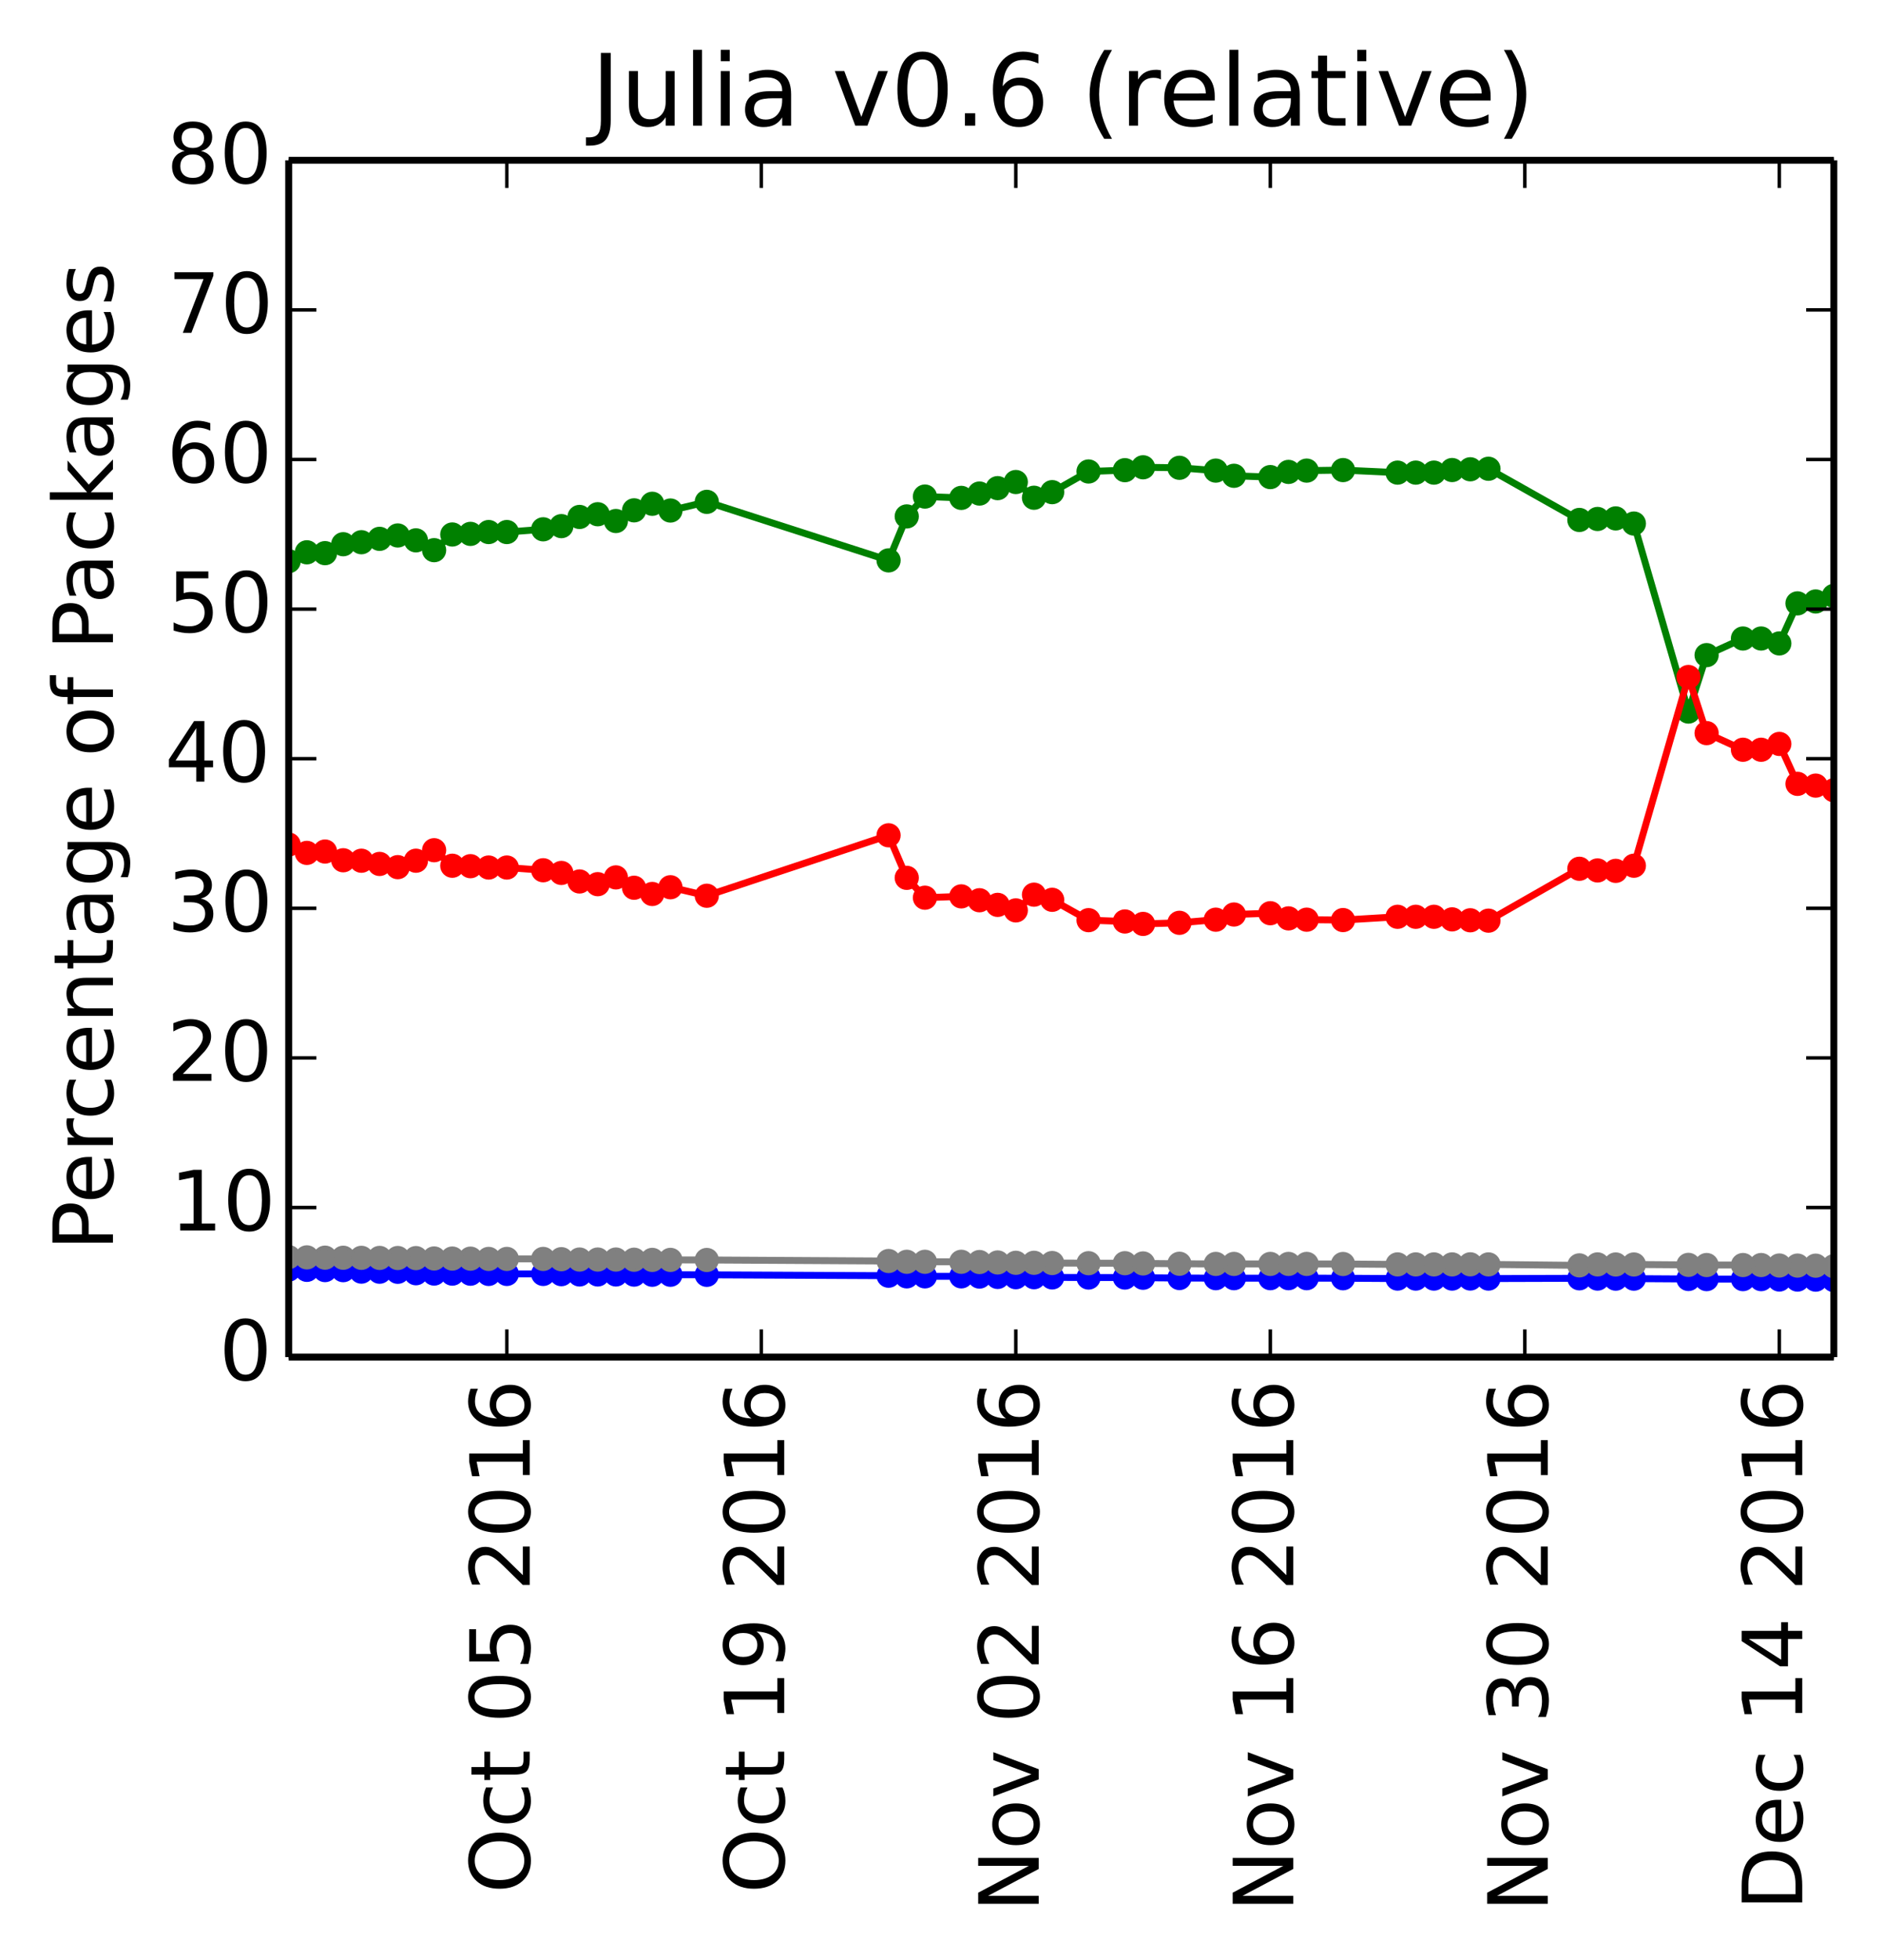 <?xml version="1.0" encoding="utf-8" standalone="no"?>
<!DOCTYPE svg PUBLIC "-//W3C//DTD SVG 1.1//EN"
  "http://www.w3.org/Graphics/SVG/1.1/DTD/svg11.dtd">
<!-- Created with matplotlib (http://matplotlib.org/) -->
<svg height="283pt" version="1.1" viewBox="0 0 272 283" width="272pt" xmlns="http://www.w3.org/2000/svg" xmlns:xlink="http://www.w3.org/1999/xlink">
 <defs>
  <style type="text/css">
*{stroke-linecap:butt;stroke-linejoin:round;}
  </style>
 </defs>
 <g id="figure_1">
  <g id="patch_1">
   <path d="
M0 283.246
L272.1 283.246
L272.1 0
L0 0
z
" style="fill:#ffffff;"/>
  </g>
  <g id="axes_1">
   <g id="patch_2">
    <path d="
M41.7 195.942
L264.9 195.942
L264.9 23.142
L41.7 23.142
z
" style="fill:#ffffff;"/>
   </g>
   <g id="line2d_1"/>
   <g id="line2d_2"/>
   <g id="line2d_3"/>
   <g id="line2d_4"/>
   <g id="line2d_5"/>
   <g id="line2d_6">
    <path clip-path="url(#p412a1043a6)" d="
M264.9 86.028
L262.274 86.842
L259.648 87.116
L257.022 92.901
L254.396 92.188
L251.771 92.188
L246.519 94.588
L243.893 102.736
L236.015 75.591
L233.389 74.848
L230.764 74.93
L228.138 75.071
L215.008 67.68
L212.382 67.756
L209.756 67.866
L207.131 68.238
L204.505 68.238
L201.879 68.238
L194.001 67.873
L188.749 67.949
L186.124 68.135
L183.498 68.883
L178.246 68.696
L175.62 67.949
L170.368 67.54
L165.116 67.469
L162.491 67.886
L157.239 68.074
L151.987 71.058
L149.361 71.865
L146.735 69.595
L144.109 70.48
L141.484 71.26
L138.858 71.885
L133.606 71.694
L130.98 74.561
L128.354 80.909
L102.095 72.457
L96.844 73.711
L94.218 72.736
L91.592 73.685
L88.966 75.224
L86.34 74.246
L83.714 74.637
L81.088 75.964
L78.462 76.423
L73.211 76.817
L70.585 76.817
L67.959 77.082
L65.333 77.171
L62.707 79.436
L60.081 78.015
L57.455 77.311
L54.829 77.798
L52.203 78.287
L49.578 78.576
L46.952 79.864
L44.326 79.742
L41.7 81.022" style="fill:none;stroke:#008000;stroke-linecap:square;"/>
    <defs>
     <path d="
M0 1.5
C0.398 1.5 0.779 1.342 1.061 1.061
C1.342 0.779 1.5 0.398 1.5 0
C1.5 -0.398 1.342 -0.779 1.061 -1.061
C0.779 -1.342 0.398 -1.5 0 -1.5
C-0.398 -1.5 -0.779 -1.342 -1.061 -1.061
C-1.342 -0.779 -1.5 -0.398 -1.5 0
C-1.5 0.398 -1.342 0.779 -1.061 1.061
C-0.779 1.342 -0.398 1.5 0 1.5
z
" id="mb0b177905e" style="stroke:#008000;stroke-width:0.5;"/>
    </defs>
    <g clip-path="url(#p412a1043a6)">
     <use style="fill:#008000;stroke:#008000;stroke-width:0.5;" x="264.9" xlink:href="#mb0b177905e" y="86.028"/>
     <use style="fill:#008000;stroke:#008000;stroke-width:0.5;" x="262.274" xlink:href="#mb0b177905e" y="86.842"/>
     <use style="fill:#008000;stroke:#008000;stroke-width:0.5;" x="259.648" xlink:href="#mb0b177905e" y="87.116"/>
     <use style="fill:#008000;stroke:#008000;stroke-width:0.5;" x="257.022" xlink:href="#mb0b177905e" y="92.901"/>
     <use style="fill:#008000;stroke:#008000;stroke-width:0.5;" x="254.396" xlink:href="#mb0b177905e" y="92.188"/>
     <use style="fill:#008000;stroke:#008000;stroke-width:0.5;" x="251.771" xlink:href="#mb0b177905e" y="92.188"/>
     <use style="fill:#008000;stroke:#008000;stroke-width:0.5;" x="246.519" xlink:href="#mb0b177905e" y="94.588"/>
     <use style="fill:#008000;stroke:#008000;stroke-width:0.5;" x="243.893" xlink:href="#mb0b177905e" y="102.736"/>
     <use style="fill:#008000;stroke:#008000;stroke-width:0.5;" x="236.015" xlink:href="#mb0b177905e" y="75.591"/>
     <use style="fill:#008000;stroke:#008000;stroke-width:0.5;" x="233.389" xlink:href="#mb0b177905e" y="74.848"/>
     <use style="fill:#008000;stroke:#008000;stroke-width:0.5;" x="230.764" xlink:href="#mb0b177905e" y="74.93"/>
     <use style="fill:#008000;stroke:#008000;stroke-width:0.5;" x="228.138" xlink:href="#mb0b177905e" y="75.071"/>
     <use style="fill:#008000;stroke:#008000;stroke-width:0.5;" x="215.008" xlink:href="#mb0b177905e" y="67.68"/>
     <use style="fill:#008000;stroke:#008000;stroke-width:0.5;" x="212.382" xlink:href="#mb0b177905e" y="67.756"/>
     <use style="fill:#008000;stroke:#008000;stroke-width:0.5;" x="209.756" xlink:href="#mb0b177905e" y="67.866"/>
     <use style="fill:#008000;stroke:#008000;stroke-width:0.5;" x="207.131" xlink:href="#mb0b177905e" y="68.238"/>
     <use style="fill:#008000;stroke:#008000;stroke-width:0.5;" x="204.505" xlink:href="#mb0b177905e" y="68.238"/>
     <use style="fill:#008000;stroke:#008000;stroke-width:0.5;" x="201.879" xlink:href="#mb0b177905e" y="68.238"/>
     <use style="fill:#008000;stroke:#008000;stroke-width:0.5;" x="194.001" xlink:href="#mb0b177905e" y="67.873"/>
     <use style="fill:#008000;stroke:#008000;stroke-width:0.5;" x="188.749" xlink:href="#mb0b177905e" y="67.949"/>
     <use style="fill:#008000;stroke:#008000;stroke-width:0.5;" x="186.124" xlink:href="#mb0b177905e" y="68.136"/>
     <use style="fill:#008000;stroke:#008000;stroke-width:0.5;" x="183.498" xlink:href="#mb0b177905e" y="68.883"/>
     <use style="fill:#008000;stroke:#008000;stroke-width:0.5;" x="178.246" xlink:href="#mb0b177905e" y="68.696"/>
     <use style="fill:#008000;stroke:#008000;stroke-width:0.5;" x="175.62" xlink:href="#mb0b177905e" y="67.949"/>
     <use style="fill:#008000;stroke:#008000;stroke-width:0.5;" x="170.368" xlink:href="#mb0b177905e" y="67.54"/>
     <use style="fill:#008000;stroke:#008000;stroke-width:0.5;" x="165.116" xlink:href="#mb0b177905e" y="67.469"/>
     <use style="fill:#008000;stroke:#008000;stroke-width:0.5;" x="162.491" xlink:href="#mb0b177905e" y="67.886"/>
     <use style="fill:#008000;stroke:#008000;stroke-width:0.5;" x="157.239" xlink:href="#mb0b177905e" y="68.074"/>
     <use style="fill:#008000;stroke:#008000;stroke-width:0.5;" x="151.987" xlink:href="#mb0b177905e" y="71.058"/>
     <use style="fill:#008000;stroke:#008000;stroke-width:0.5;" x="149.361" xlink:href="#mb0b177905e" y="71.865"/>
     <use style="fill:#008000;stroke:#008000;stroke-width:0.5;" x="146.735" xlink:href="#mb0b177905e" y="69.595"/>
     <use style="fill:#008000;stroke:#008000;stroke-width:0.5;" x="144.109" xlink:href="#mb0b177905e" y="70.48"/>
     <use style="fill:#008000;stroke:#008000;stroke-width:0.5;" x="141.484" xlink:href="#mb0b177905e" y="71.26"/>
     <use style="fill:#008000;stroke:#008000;stroke-width:0.5;" x="138.858" xlink:href="#mb0b177905e" y="71.885"/>
     <use style="fill:#008000;stroke:#008000;stroke-width:0.5;" x="133.606" xlink:href="#mb0b177905e" y="71.694"/>
     <use style="fill:#008000;stroke:#008000;stroke-width:0.5;" x="130.98" xlink:href="#mb0b177905e" y="74.561"/>
     <use style="fill:#008000;stroke:#008000;stroke-width:0.5;" x="128.354" xlink:href="#mb0b177905e" y="80.909"/>
     <use style="fill:#008000;stroke:#008000;stroke-width:0.5;" x="102.095" xlink:href="#mb0b177905e" y="72.458"/>
     <use style="fill:#008000;stroke:#008000;stroke-width:0.5;" x="96.844" xlink:href="#mb0b177905e" y="73.711"/>
     <use style="fill:#008000;stroke:#008000;stroke-width:0.5;" x="94.218" xlink:href="#mb0b177905e" y="72.736"/>
     <use style="fill:#008000;stroke:#008000;stroke-width:0.5;" x="91.592" xlink:href="#mb0b177905e" y="73.685"/>
     <use style="fill:#008000;stroke:#008000;stroke-width:0.5;" x="88.966" xlink:href="#mb0b177905e" y="75.224"/>
     <use style="fill:#008000;stroke:#008000;stroke-width:0.5;" x="86.34" xlink:href="#mb0b177905e" y="74.246"/>
     <use style="fill:#008000;stroke:#008000;stroke-width:0.5;" x="83.714" xlink:href="#mb0b177905e" y="74.637"/>
     <use style="fill:#008000;stroke:#008000;stroke-width:0.5;" x="81.088" xlink:href="#mb0b177905e" y="75.964"/>
     <use style="fill:#008000;stroke:#008000;stroke-width:0.5;" x="78.462" xlink:href="#mb0b177905e" y="76.423"/>
     <use style="fill:#008000;stroke:#008000;stroke-width:0.5;" x="73.211" xlink:href="#mb0b177905e" y="76.817"/>
     <use style="fill:#008000;stroke:#008000;stroke-width:0.5;" x="70.585" xlink:href="#mb0b177905e" y="76.817"/>
     <use style="fill:#008000;stroke:#008000;stroke-width:0.5;" x="67.959" xlink:href="#mb0b177905e" y="77.083"/>
     <use style="fill:#008000;stroke:#008000;stroke-width:0.5;" x="65.333" xlink:href="#mb0b177905e" y="77.171"/>
     <use style="fill:#008000;stroke:#008000;stroke-width:0.5;" x="62.707" xlink:href="#mb0b177905e" y="79.436"/>
     <use style="fill:#008000;stroke:#008000;stroke-width:0.5;" x="60.081" xlink:href="#mb0b177905e" y="78.015"/>
     <use style="fill:#008000;stroke:#008000;stroke-width:0.5;" x="57.455" xlink:href="#mb0b177905e" y="77.311"/>
     <use style="fill:#008000;stroke:#008000;stroke-width:0.5;" x="54.829" xlink:href="#mb0b177905e" y="77.798"/>
     <use style="fill:#008000;stroke:#008000;stroke-width:0.5;" x="52.204" xlink:href="#mb0b177905e" y="78.286"/>
     <use style="fill:#008000;stroke:#008000;stroke-width:0.5;" x="49.578" xlink:href="#mb0b177905e" y="78.576"/>
     <use style="fill:#008000;stroke:#008000;stroke-width:0.5;" x="46.952" xlink:href="#mb0b177905e" y="79.864"/>
     <use style="fill:#008000;stroke:#008000;stroke-width:0.5;" x="44.326" xlink:href="#mb0b177905e" y="79.742"/>
     <use style="fill:#008000;stroke:#008000;stroke-width:0.5;" x="41.7" xlink:href="#mb0b177905e" y="81.023"/>
    </g>
   </g>
   <g id="line2d_7">
    <path clip-path="url(#p412a1043a6)" d="
M264.9 114.099
L262.274 113.429
L259.648 113.175
L257.022 107.411
L254.396 108.249
L251.771 108.249
L246.519 105.849
L243.893 97.743
L236.015 124.994
L233.389 125.737
L230.764 125.677
L228.138 125.434
L215.008 132.926
L212.382 132.872
L209.756 132.74
L207.131 132.369
L204.505 132.369
L201.879 132.369
L194.001 132.841
L188.749 132.786
L186.124 132.599
L183.498 131.852
L178.246 132.039
L175.62 132.786
L170.368 133.238
L165.116 133.396
L162.491 133.044
L157.239 132.855
L151.987 129.916
L149.361 129.175
L146.735 131.444
L144.109 130.648
L141.484 129.979
L138.858 129.421
L133.606 129.613
L130.98 126.745
L128.354 120.602
L102.095 129.33
L96.844 128.101
L94.218 129.075
L91.592 128.173
L88.966 126.681
L86.34 127.659
L83.714 127.268
L81.088 126.036
L78.462 125.648
L73.211 125.254
L70.585 125.254
L67.959 125.061
L65.333 124.996
L62.707 122.755
L60.081 124.273
L57.455 125.2
L54.829 124.737
L52.203 124.274
L49.578 124.207
L46.952 122.945
L44.326 123.142
L41.7 121.936" style="fill:none;stroke:#ff0000;stroke-linecap:square;"/>
    <defs>
     <path d="
M0 1.5
C0.398 1.5 0.779 1.342 1.061 1.061
C1.342 0.779 1.5 0.398 1.5 0
C1.5 -0.398 1.342 -0.779 1.061 -1.061
C0.779 -1.342 0.398 -1.5 0 -1.5
C-0.398 -1.5 -0.779 -1.342 -1.061 -1.061
C-1.342 -0.779 -1.5 -0.398 -1.5 0
C-1.5 0.398 -1.342 0.779 -1.061 1.061
C-0.779 1.342 -0.398 1.5 0 1.5
z
" id="ma07bdd5909" style="stroke:#ff0000;stroke-width:0.5;"/>
    </defs>
    <g clip-path="url(#p412a1043a6)">
     <use style="fill:#ff0000;stroke:#ff0000;stroke-width:0.5;" x="264.9" xlink:href="#ma07bdd5909" y="114.099"/>
     <use style="fill:#ff0000;stroke:#ff0000;stroke-width:0.5;" x="262.274" xlink:href="#ma07bdd5909" y="113.429"/>
     <use style="fill:#ff0000;stroke:#ff0000;stroke-width:0.5;" x="259.648" xlink:href="#ma07bdd5909" y="113.175"/>
     <use style="fill:#ff0000;stroke:#ff0000;stroke-width:0.5;" x="257.022" xlink:href="#ma07bdd5909" y="107.411"/>
     <use style="fill:#ff0000;stroke:#ff0000;stroke-width:0.5;" x="254.396" xlink:href="#ma07bdd5909" y="108.249"/>
     <use style="fill:#ff0000;stroke:#ff0000;stroke-width:0.5;" x="251.771" xlink:href="#ma07bdd5909" y="108.249"/>
     <use style="fill:#ff0000;stroke:#ff0000;stroke-width:0.5;" x="246.519" xlink:href="#ma07bdd5909" y="105.849"/>
     <use style="fill:#ff0000;stroke:#ff0000;stroke-width:0.5;" x="243.893" xlink:href="#ma07bdd5909" y="97.743"/>
     <use style="fill:#ff0000;stroke:#ff0000;stroke-width:0.5;" x="236.015" xlink:href="#ma07bdd5909" y="124.994"/>
     <use style="fill:#ff0000;stroke:#ff0000;stroke-width:0.5;" x="233.389" xlink:href="#ma07bdd5909" y="125.737"/>
     <use style="fill:#ff0000;stroke:#ff0000;stroke-width:0.5;" x="230.764" xlink:href="#ma07bdd5909" y="125.677"/>
     <use style="fill:#ff0000;stroke:#ff0000;stroke-width:0.5;" x="228.138" xlink:href="#ma07bdd5909" y="125.434"/>
     <use style="fill:#ff0000;stroke:#ff0000;stroke-width:0.5;" x="215.008" xlink:href="#ma07bdd5909" y="132.926"/>
     <use style="fill:#ff0000;stroke:#ff0000;stroke-width:0.5;" x="212.382" xlink:href="#ma07bdd5909" y="132.872"/>
     <use style="fill:#ff0000;stroke:#ff0000;stroke-width:0.5;" x="209.756" xlink:href="#ma07bdd5909" y="132.74"/>
     <use style="fill:#ff0000;stroke:#ff0000;stroke-width:0.5;" x="207.131" xlink:href="#ma07bdd5909" y="132.369"/>
     <use style="fill:#ff0000;stroke:#ff0000;stroke-width:0.5;" x="204.505" xlink:href="#ma07bdd5909" y="132.369"/>
     <use style="fill:#ff0000;stroke:#ff0000;stroke-width:0.5;" x="201.879" xlink:href="#ma07bdd5909" y="132.369"/>
     <use style="fill:#ff0000;stroke:#ff0000;stroke-width:0.5;" x="194.001" xlink:href="#ma07bdd5909" y="132.841"/>
     <use style="fill:#ff0000;stroke:#ff0000;stroke-width:0.5;" x="188.749" xlink:href="#ma07bdd5909" y="132.786"/>
     <use style="fill:#ff0000;stroke:#ff0000;stroke-width:0.5;" x="186.124" xlink:href="#ma07bdd5909" y="132.599"/>
     <use style="fill:#ff0000;stroke:#ff0000;stroke-width:0.5;" x="183.498" xlink:href="#ma07bdd5909" y="131.852"/>
     <use style="fill:#ff0000;stroke:#ff0000;stroke-width:0.5;" x="178.246" xlink:href="#ma07bdd5909" y="132.039"/>
     <use style="fill:#ff0000;stroke:#ff0000;stroke-width:0.5;" x="175.62" xlink:href="#ma07bdd5909" y="132.786"/>
     <use style="fill:#ff0000;stroke:#ff0000;stroke-width:0.5;" x="170.368" xlink:href="#ma07bdd5909" y="133.238"/>
     <use style="fill:#ff0000;stroke:#ff0000;stroke-width:0.5;" x="165.116" xlink:href="#ma07bdd5909" y="133.396"/>
     <use style="fill:#ff0000;stroke:#ff0000;stroke-width:0.5;" x="162.491" xlink:href="#ma07bdd5909" y="133.044"/>
     <use style="fill:#ff0000;stroke:#ff0000;stroke-width:0.5;" x="157.239" xlink:href="#ma07bdd5909" y="132.855"/>
     <use style="fill:#ff0000;stroke:#ff0000;stroke-width:0.5;" x="151.987" xlink:href="#ma07bdd5909" y="129.916"/>
     <use style="fill:#ff0000;stroke:#ff0000;stroke-width:0.5;" x="149.361" xlink:href="#ma07bdd5909" y="129.175"/>
     <use style="fill:#ff0000;stroke:#ff0000;stroke-width:0.5;" x="146.735" xlink:href="#ma07bdd5909" y="131.444"/>
     <use style="fill:#ff0000;stroke:#ff0000;stroke-width:0.5;" x="144.109" xlink:href="#ma07bdd5909" y="130.648"/>
     <use style="fill:#ff0000;stroke:#ff0000;stroke-width:0.5;" x="141.484" xlink:href="#ma07bdd5909" y="129.979"/>
     <use style="fill:#ff0000;stroke:#ff0000;stroke-width:0.5;" x="138.858" xlink:href="#ma07bdd5909" y="129.421"/>
     <use style="fill:#ff0000;stroke:#ff0000;stroke-width:0.5;" x="133.606" xlink:href="#ma07bdd5909" y="129.613"/>
     <use style="fill:#ff0000;stroke:#ff0000;stroke-width:0.5;" x="130.98" xlink:href="#ma07bdd5909" y="126.745"/>
     <use style="fill:#ff0000;stroke:#ff0000;stroke-width:0.5;" x="128.354" xlink:href="#ma07bdd5909" y="120.602"/>
     <use style="fill:#ff0000;stroke:#ff0000;stroke-width:0.5;" x="102.095" xlink:href="#ma07bdd5909" y="129.33"/>
     <use style="fill:#ff0000;stroke:#ff0000;stroke-width:0.5;" x="96.844" xlink:href="#ma07bdd5909" y="128.101"/>
     <use style="fill:#ff0000;stroke:#ff0000;stroke-width:0.5;" x="94.218" xlink:href="#ma07bdd5909" y="129.075"/>
     <use style="fill:#ff0000;stroke:#ff0000;stroke-width:0.5;" x="91.592" xlink:href="#ma07bdd5909" y="128.173"/>
     <use style="fill:#ff0000;stroke:#ff0000;stroke-width:0.5;" x="88.966" xlink:href="#ma07bdd5909" y="126.681"/>
     <use style="fill:#ff0000;stroke:#ff0000;stroke-width:0.5;" x="86.34" xlink:href="#ma07bdd5909" y="127.659"/>
     <use style="fill:#ff0000;stroke:#ff0000;stroke-width:0.5;" x="83.714" xlink:href="#ma07bdd5909" y="127.268"/>
     <use style="fill:#ff0000;stroke:#ff0000;stroke-width:0.5;" x="81.088" xlink:href="#ma07bdd5909" y="126.036"/>
     <use style="fill:#ff0000;stroke:#ff0000;stroke-width:0.5;" x="78.462" xlink:href="#ma07bdd5909" y="125.648"/>
     <use style="fill:#ff0000;stroke:#ff0000;stroke-width:0.5;" x="73.211" xlink:href="#ma07bdd5909" y="125.254"/>
     <use style="fill:#ff0000;stroke:#ff0000;stroke-width:0.5;" x="70.585" xlink:href="#ma07bdd5909" y="125.254"/>
     <use style="fill:#ff0000;stroke:#ff0000;stroke-width:0.5;" x="67.959" xlink:href="#ma07bdd5909" y="125.061"/>
     <use style="fill:#ff0000;stroke:#ff0000;stroke-width:0.5;" x="65.333" xlink:href="#ma07bdd5909" y="124.996"/>
     <use style="fill:#ff0000;stroke:#ff0000;stroke-width:0.5;" x="62.707" xlink:href="#ma07bdd5909" y="122.755"/>
     <use style="fill:#ff0000;stroke:#ff0000;stroke-width:0.5;" x="60.081" xlink:href="#ma07bdd5909" y="124.273"/>
     <use style="fill:#ff0000;stroke:#ff0000;stroke-width:0.5;" x="57.455" xlink:href="#ma07bdd5909" y="125.2"/>
     <use style="fill:#ff0000;stroke:#ff0000;stroke-width:0.5;" x="54.829" xlink:href="#ma07bdd5909" y="124.737"/>
     <use style="fill:#ff0000;stroke:#ff0000;stroke-width:0.5;" x="52.204" xlink:href="#ma07bdd5909" y="124.274"/>
     <use style="fill:#ff0000;stroke:#ff0000;stroke-width:0.5;" x="49.578" xlink:href="#ma07bdd5909" y="124.207"/>
     <use style="fill:#ff0000;stroke:#ff0000;stroke-width:0.5;" x="46.952" xlink:href="#ma07bdd5909" y="122.945"/>
     <use style="fill:#ff0000;stroke:#ff0000;stroke-width:0.5;" x="44.326" xlink:href="#ma07bdd5909" y="123.142"/>
     <use style="fill:#ff0000;stroke:#ff0000;stroke-width:0.5;" x="41.7" xlink:href="#ma07bdd5909" y="121.936"/>
    </g>
   </g>
   <g id="line2d_8">
    <path clip-path="url(#p412a1043a6)" d="
M264.9 184.823
L262.274 184.757
L259.648 184.747
L257.022 184.738
L254.396 184.68
L251.771 184.68
L246.519 184.68
L243.893 184.661
L236.015 184.612
L233.389 184.612
L230.764 184.603
L228.138 184.564
L215.008 184.603
L212.382 184.593
L209.756 184.603
L207.131 184.603
L204.505 184.603
L201.879 184.603
L194.001 184.554
L188.749 184.544
L186.124 184.544
L183.498 184.544
L178.246 184.544
L175.62 184.544
L170.368 184.524
L165.116 184.484
L162.491 184.454
L157.239 184.454
L151.987 184.434
L149.361 184.404
L146.735 184.404
L144.109 184.364
L141.484 184.312
L138.858 184.282
L133.606 184.282
L130.98 184.282
L128.354 184.188
L102.095 184.061
L96.844 184.05
L94.218 184.05
L91.592 184.029
L88.966 184.007
L86.34 184.007
L83.714 184.007
L81.088 183.964
L78.462 183.931
L73.211 183.931
L70.585 183.931
L67.959 183.898
L65.333 183.887
L62.707 183.876
L60.081 183.831
L57.455 183.622
L54.829 183.61
L52.203 183.599
L49.578 183.388
L46.952 183.377
L44.326 183.342
L41.7 183.307" style="fill:none;stroke:#0000ff;stroke-linecap:square;"/>
    <defs>
     <path d="
M0 1.5
C0.398 1.5 0.779 1.342 1.061 1.061
C1.342 0.779 1.5 0.398 1.5 0
C1.5 -0.398 1.342 -0.779 1.061 -1.061
C0.779 -1.342 0.398 -1.5 0 -1.5
C-0.398 -1.5 -0.779 -1.342 -1.061 -1.061
C-1.342 -0.779 -1.5 -0.398 -1.5 0
C-1.5 0.398 -1.342 0.779 -1.061 1.061
C-0.779 1.342 -0.398 1.5 0 1.5
z
" id="m76a7ce5b4a" style="stroke:#0000ff;stroke-width:0.5;"/>
    </defs>
    <g clip-path="url(#p412a1043a6)">
     <use style="fill:#0000ff;stroke:#0000ff;stroke-width:0.5;" x="264.9" xlink:href="#m76a7ce5b4a" y="184.823"/>
     <use style="fill:#0000ff;stroke:#0000ff;stroke-width:0.5;" x="262.274" xlink:href="#m76a7ce5b4a" y="184.757"/>
     <use style="fill:#0000ff;stroke:#0000ff;stroke-width:0.5;" x="259.648" xlink:href="#m76a7ce5b4a" y="184.747"/>
     <use style="fill:#0000ff;stroke:#0000ff;stroke-width:0.5;" x="257.022" xlink:href="#m76a7ce5b4a" y="184.738"/>
     <use style="fill:#0000ff;stroke:#0000ff;stroke-width:0.5;" x="254.396" xlink:href="#m76a7ce5b4a" y="184.68"/>
     <use style="fill:#0000ff;stroke:#0000ff;stroke-width:0.5;" x="251.771" xlink:href="#m76a7ce5b4a" y="184.68"/>
     <use style="fill:#0000ff;stroke:#0000ff;stroke-width:0.5;" x="246.519" xlink:href="#m76a7ce5b4a" y="184.68"/>
     <use style="fill:#0000ff;stroke:#0000ff;stroke-width:0.5;" x="243.893" xlink:href="#m76a7ce5b4a" y="184.661"/>
     <use style="fill:#0000ff;stroke:#0000ff;stroke-width:0.5;" x="236.015" xlink:href="#m76a7ce5b4a" y="184.612"/>
     <use style="fill:#0000ff;stroke:#0000ff;stroke-width:0.5;" x="233.389" xlink:href="#m76a7ce5b4a" y="184.612"/>
     <use style="fill:#0000ff;stroke:#0000ff;stroke-width:0.5;" x="230.764" xlink:href="#m76a7ce5b4a" y="184.603"/>
     <use style="fill:#0000ff;stroke:#0000ff;stroke-width:0.5;" x="228.138" xlink:href="#m76a7ce5b4a" y="184.564"/>
     <use style="fill:#0000ff;stroke:#0000ff;stroke-width:0.5;" x="215.008" xlink:href="#m76a7ce5b4a" y="184.603"/>
     <use style="fill:#0000ff;stroke:#0000ff;stroke-width:0.5;" x="212.382" xlink:href="#m76a7ce5b4a" y="184.593"/>
     <use style="fill:#0000ff;stroke:#0000ff;stroke-width:0.5;" x="209.756" xlink:href="#m76a7ce5b4a" y="184.603"/>
     <use style="fill:#0000ff;stroke:#0000ff;stroke-width:0.5;" x="207.131" xlink:href="#m76a7ce5b4a" y="184.603"/>
     <use style="fill:#0000ff;stroke:#0000ff;stroke-width:0.5;" x="204.505" xlink:href="#m76a7ce5b4a" y="184.603"/>
     <use style="fill:#0000ff;stroke:#0000ff;stroke-width:0.5;" x="201.879" xlink:href="#m76a7ce5b4a" y="184.603"/>
     <use style="fill:#0000ff;stroke:#0000ff;stroke-width:0.5;" x="194.001" xlink:href="#m76a7ce5b4a" y="184.554"/>
     <use style="fill:#0000ff;stroke:#0000ff;stroke-width:0.5;" x="188.749" xlink:href="#m76a7ce5b4a" y="184.544"/>
     <use style="fill:#0000ff;stroke:#0000ff;stroke-width:0.5;" x="186.124" xlink:href="#m76a7ce5b4a" y="184.544"/>
     <use style="fill:#0000ff;stroke:#0000ff;stroke-width:0.5;" x="183.498" xlink:href="#m76a7ce5b4a" y="184.544"/>
     <use style="fill:#0000ff;stroke:#0000ff;stroke-width:0.5;" x="178.246" xlink:href="#m76a7ce5b4a" y="184.544"/>
     <use style="fill:#0000ff;stroke:#0000ff;stroke-width:0.5;" x="175.62" xlink:href="#m76a7ce5b4a" y="184.544"/>
     <use style="fill:#0000ff;stroke:#0000ff;stroke-width:0.5;" x="170.368" xlink:href="#m76a7ce5b4a" y="184.524"/>
     <use style="fill:#0000ff;stroke:#0000ff;stroke-width:0.5;" x="165.116" xlink:href="#m76a7ce5b4a" y="184.484"/>
     <use style="fill:#0000ff;stroke:#0000ff;stroke-width:0.5;" x="162.491" xlink:href="#m76a7ce5b4a" y="184.454"/>
     <use style="fill:#0000ff;stroke:#0000ff;stroke-width:0.5;" x="157.239" xlink:href="#m76a7ce5b4a" y="184.454"/>
     <use style="fill:#0000ff;stroke:#0000ff;stroke-width:0.5;" x="151.987" xlink:href="#m76a7ce5b4a" y="184.434"/>
     <use style="fill:#0000ff;stroke:#0000ff;stroke-width:0.5;" x="149.361" xlink:href="#m76a7ce5b4a" y="184.404"/>
     <use style="fill:#0000ff;stroke:#0000ff;stroke-width:0.5;" x="146.735" xlink:href="#m76a7ce5b4a" y="184.404"/>
     <use style="fill:#0000ff;stroke:#0000ff;stroke-width:0.5;" x="144.109" xlink:href="#m76a7ce5b4a" y="184.364"/>
     <use style="fill:#0000ff;stroke:#0000ff;stroke-width:0.5;" x="141.484" xlink:href="#m76a7ce5b4a" y="184.312"/>
     <use style="fill:#0000ff;stroke:#0000ff;stroke-width:0.5;" x="138.858" xlink:href="#m76a7ce5b4a" y="184.282"/>
     <use style="fill:#0000ff;stroke:#0000ff;stroke-width:0.5;" x="133.606" xlink:href="#m76a7ce5b4a" y="184.282"/>
     <use style="fill:#0000ff;stroke:#0000ff;stroke-width:0.5;" x="130.98" xlink:href="#m76a7ce5b4a" y="184.282"/>
     <use style="fill:#0000ff;stroke:#0000ff;stroke-width:0.5;" x="128.354" xlink:href="#m76a7ce5b4a" y="184.188"/>
     <use style="fill:#0000ff;stroke:#0000ff;stroke-width:0.5;" x="102.095" xlink:href="#m76a7ce5b4a" y="184.061"/>
     <use style="fill:#0000ff;stroke:#0000ff;stroke-width:0.5;" x="96.844" xlink:href="#m76a7ce5b4a" y="184.05"/>
     <use style="fill:#0000ff;stroke:#0000ff;stroke-width:0.5;" x="94.218" xlink:href="#m76a7ce5b4a" y="184.05"/>
     <use style="fill:#0000ff;stroke:#0000ff;stroke-width:0.5;" x="91.592" xlink:href="#m76a7ce5b4a" y="184.029"/>
     <use style="fill:#0000ff;stroke:#0000ff;stroke-width:0.5;" x="88.966" xlink:href="#m76a7ce5b4a" y="184.007"/>
     <use style="fill:#0000ff;stroke:#0000ff;stroke-width:0.5;" x="86.34" xlink:href="#m76a7ce5b4a" y="184.007"/>
     <use style="fill:#0000ff;stroke:#0000ff;stroke-width:0.5;" x="83.714" xlink:href="#m76a7ce5b4a" y="184.007"/>
     <use style="fill:#0000ff;stroke:#0000ff;stroke-width:0.5;" x="81.088" xlink:href="#m76a7ce5b4a" y="183.964"/>
     <use style="fill:#0000ff;stroke:#0000ff;stroke-width:0.5;" x="78.462" xlink:href="#m76a7ce5b4a" y="183.931"/>
     <use style="fill:#0000ff;stroke:#0000ff;stroke-width:0.5;" x="73.211" xlink:href="#m76a7ce5b4a" y="183.931"/>
     <use style="fill:#0000ff;stroke:#0000ff;stroke-width:0.5;" x="70.585" xlink:href="#m76a7ce5b4a" y="183.931"/>
     <use style="fill:#0000ff;stroke:#0000ff;stroke-width:0.5;" x="67.959" xlink:href="#m76a7ce5b4a" y="183.898"/>
     <use style="fill:#0000ff;stroke:#0000ff;stroke-width:0.5;" x="65.333" xlink:href="#m76a7ce5b4a" y="183.887"/>
     <use style="fill:#0000ff;stroke:#0000ff;stroke-width:0.5;" x="62.707" xlink:href="#m76a7ce5b4a" y="183.876"/>
     <use style="fill:#0000ff;stroke:#0000ff;stroke-width:0.5;" x="60.081" xlink:href="#m76a7ce5b4a" y="183.831"/>
     <use style="fill:#0000ff;stroke:#0000ff;stroke-width:0.5;" x="57.455" xlink:href="#m76a7ce5b4a" y="183.622"/>
     <use style="fill:#0000ff;stroke:#0000ff;stroke-width:0.5;" x="54.829" xlink:href="#m76a7ce5b4a" y="183.61"/>
     <use style="fill:#0000ff;stroke:#0000ff;stroke-width:0.5;" x="52.204" xlink:href="#m76a7ce5b4a" y="183.599"/>
     <use style="fill:#0000ff;stroke:#0000ff;stroke-width:0.5;" x="49.578" xlink:href="#m76a7ce5b4a" y="183.388"/>
     <use style="fill:#0000ff;stroke:#0000ff;stroke-width:0.5;" x="46.952" xlink:href="#m76a7ce5b4a" y="183.377"/>
     <use style="fill:#0000ff;stroke:#0000ff;stroke-width:0.5;" x="44.326" xlink:href="#m76a7ce5b4a" y="183.342"/>
     <use style="fill:#0000ff;stroke:#0000ff;stroke-width:0.5;" x="41.7" xlink:href="#m76a7ce5b4a" y="183.307"/>
    </g>
   </g>
   <g id="line2d_9">
    <path clip-path="url(#p412a1043a6)" d="
M264.9 182.818
L262.274 182.74
L259.648 182.728
L257.022 182.717
L254.396 182.649
L251.771 182.649
L246.519 182.649
L243.893 182.627
L236.015 182.569
L233.389 182.569
L230.764 182.558
L228.138 182.698
L215.008 182.558
L212.382 182.546
L209.756 182.558
L207.131 182.558
L204.505 182.558
L201.879 182.558
L194.001 182.5
L188.749 182.488
L186.124 182.488
L183.498 182.488
L178.246 182.488
L175.62 182.488
L170.368 182.465
L165.116 182.418
L162.491 182.383
L157.239 182.383
L151.987 182.359
L149.361 182.324
L146.735 182.324
L144.109 182.276
L141.484 182.215
L138.858 182.179
L133.606 182.179
L130.98 182.179
L128.354 182.068
L102.095 181.918
L96.844 181.906
L94.218 181.906
L91.592 181.88
L88.966 181.855
L86.34 181.855
L83.714 181.855
L81.088 181.804
L78.462 181.765
L73.211 181.765
L70.585 181.765
L67.959 181.726
L65.333 181.713
L62.707 181.7
L60.081 181.648
L57.455 181.634
L54.829 181.621
L52.203 181.608
L49.578 181.595
L46.952 181.582
L44.326 181.542
L41.7 181.502" style="fill:none;stroke:#808080;stroke-linecap:square;"/>
    <defs>
     <path d="
M0 1.5
C0.398 1.5 0.779 1.342 1.061 1.061
C1.342 0.779 1.5 0.398 1.5 0
C1.5 -0.398 1.342 -0.779 1.061 -1.061
C0.779 -1.342 0.398 -1.5 0 -1.5
C-0.398 -1.5 -0.779 -1.342 -1.061 -1.061
C-1.342 -0.779 -1.5 -0.398 -1.5 0
C-1.5 0.398 -1.342 0.779 -1.061 1.061
C-0.779 1.342 -0.398 1.5 0 1.5
z
" id="m008e8825d0" style="stroke:#808080;stroke-width:0.5;"/>
    </defs>
    <g clip-path="url(#p412a1043a6)">
     <use style="fill:#808080;stroke:#808080;stroke-width:0.5;" x="264.9" xlink:href="#m008e8825d0" y="182.818"/>
     <use style="fill:#808080;stroke:#808080;stroke-width:0.5;" x="262.274" xlink:href="#m008e8825d0" y="182.74"/>
     <use style="fill:#808080;stroke:#808080;stroke-width:0.5;" x="259.648" xlink:href="#m008e8825d0" y="182.728"/>
     <use style="fill:#808080;stroke:#808080;stroke-width:0.5;" x="257.022" xlink:href="#m008e8825d0" y="182.717"/>
     <use style="fill:#808080;stroke:#808080;stroke-width:0.5;" x="254.396" xlink:href="#m008e8825d0" y="182.649"/>
     <use style="fill:#808080;stroke:#808080;stroke-width:0.5;" x="251.771" xlink:href="#m008e8825d0" y="182.649"/>
     <use style="fill:#808080;stroke:#808080;stroke-width:0.5;" x="246.519" xlink:href="#m008e8825d0" y="182.649"/>
     <use style="fill:#808080;stroke:#808080;stroke-width:0.5;" x="243.893" xlink:href="#m008e8825d0" y="182.627"/>
     <use style="fill:#808080;stroke:#808080;stroke-width:0.5;" x="236.015" xlink:href="#m008e8825d0" y="182.569"/>
     <use style="fill:#808080;stroke:#808080;stroke-width:0.5;" x="233.389" xlink:href="#m008e8825d0" y="182.569"/>
     <use style="fill:#808080;stroke:#808080;stroke-width:0.5;" x="230.764" xlink:href="#m008e8825d0" y="182.558"/>
     <use style="fill:#808080;stroke:#808080;stroke-width:0.5;" x="228.138" xlink:href="#m008e8825d0" y="182.698"/>
     <use style="fill:#808080;stroke:#808080;stroke-width:0.5;" x="215.008" xlink:href="#m008e8825d0" y="182.558"/>
     <use style="fill:#808080;stroke:#808080;stroke-width:0.5;" x="212.382" xlink:href="#m008e8825d0" y="182.546"/>
     <use style="fill:#808080;stroke:#808080;stroke-width:0.5;" x="209.756" xlink:href="#m008e8825d0" y="182.558"/>
     <use style="fill:#808080;stroke:#808080;stroke-width:0.5;" x="207.131" xlink:href="#m008e8825d0" y="182.558"/>
     <use style="fill:#808080;stroke:#808080;stroke-width:0.5;" x="204.505" xlink:href="#m008e8825d0" y="182.558"/>
     <use style="fill:#808080;stroke:#808080;stroke-width:0.5;" x="201.879" xlink:href="#m008e8825d0" y="182.558"/>
     <use style="fill:#808080;stroke:#808080;stroke-width:0.5;" x="194.001" xlink:href="#m008e8825d0" y="182.5"/>
     <use style="fill:#808080;stroke:#808080;stroke-width:0.5;" x="188.749" xlink:href="#m008e8825d0" y="182.488"/>
     <use style="fill:#808080;stroke:#808080;stroke-width:0.5;" x="186.124" xlink:href="#m008e8825d0" y="182.488"/>
     <use style="fill:#808080;stroke:#808080;stroke-width:0.5;" x="183.498" xlink:href="#m008e8825d0" y="182.488"/>
     <use style="fill:#808080;stroke:#808080;stroke-width:0.5;" x="178.246" xlink:href="#m008e8825d0" y="182.488"/>
     <use style="fill:#808080;stroke:#808080;stroke-width:0.5;" x="175.62" xlink:href="#m008e8825d0" y="182.488"/>
     <use style="fill:#808080;stroke:#808080;stroke-width:0.5;" x="170.368" xlink:href="#m008e8825d0" y="182.465"/>
     <use style="fill:#808080;stroke:#808080;stroke-width:0.5;" x="165.116" xlink:href="#m008e8825d0" y="182.418"/>
     <use style="fill:#808080;stroke:#808080;stroke-width:0.5;" x="162.491" xlink:href="#m008e8825d0" y="182.383"/>
     <use style="fill:#808080;stroke:#808080;stroke-width:0.5;" x="157.239" xlink:href="#m008e8825d0" y="182.383"/>
     <use style="fill:#808080;stroke:#808080;stroke-width:0.5;" x="151.987" xlink:href="#m008e8825d0" y="182.359"/>
     <use style="fill:#808080;stroke:#808080;stroke-width:0.5;" x="149.361" xlink:href="#m008e8825d0" y="182.324"/>
     <use style="fill:#808080;stroke:#808080;stroke-width:0.5;" x="146.735" xlink:href="#m008e8825d0" y="182.324"/>
     <use style="fill:#808080;stroke:#808080;stroke-width:0.5;" x="144.109" xlink:href="#m008e8825d0" y="182.276"/>
     <use style="fill:#808080;stroke:#808080;stroke-width:0.5;" x="141.484" xlink:href="#m008e8825d0" y="182.215"/>
     <use style="fill:#808080;stroke:#808080;stroke-width:0.5;" x="138.858" xlink:href="#m008e8825d0" y="182.179"/>
     <use style="fill:#808080;stroke:#808080;stroke-width:0.5;" x="133.606" xlink:href="#m008e8825d0" y="182.179"/>
     <use style="fill:#808080;stroke:#808080;stroke-width:0.5;" x="130.98" xlink:href="#m008e8825d0" y="182.179"/>
     <use style="fill:#808080;stroke:#808080;stroke-width:0.5;" x="128.354" xlink:href="#m008e8825d0" y="182.068"/>
     <use style="fill:#808080;stroke:#808080;stroke-width:0.5;" x="102.095" xlink:href="#m008e8825d0" y="181.918"/>
     <use style="fill:#808080;stroke:#808080;stroke-width:0.5;" x="96.844" xlink:href="#m008e8825d0" y="181.906"/>
     <use style="fill:#808080;stroke:#808080;stroke-width:0.5;" x="94.218" xlink:href="#m008e8825d0" y="181.906"/>
     <use style="fill:#808080;stroke:#808080;stroke-width:0.5;" x="91.592" xlink:href="#m008e8825d0" y="181.88"/>
     <use style="fill:#808080;stroke:#808080;stroke-width:0.5;" x="88.966" xlink:href="#m008e8825d0" y="181.855"/>
     <use style="fill:#808080;stroke:#808080;stroke-width:0.5;" x="86.34" xlink:href="#m008e8825d0" y="181.855"/>
     <use style="fill:#808080;stroke:#808080;stroke-width:0.5;" x="83.714" xlink:href="#m008e8825d0" y="181.855"/>
     <use style="fill:#808080;stroke:#808080;stroke-width:0.5;" x="81.088" xlink:href="#m008e8825d0" y="181.804"/>
     <use style="fill:#808080;stroke:#808080;stroke-width:0.5;" x="78.462" xlink:href="#m008e8825d0" y="181.765"/>
     <use style="fill:#808080;stroke:#808080;stroke-width:0.5;" x="73.211" xlink:href="#m008e8825d0" y="181.765"/>
     <use style="fill:#808080;stroke:#808080;stroke-width:0.5;" x="70.585" xlink:href="#m008e8825d0" y="181.765"/>
     <use style="fill:#808080;stroke:#808080;stroke-width:0.5;" x="67.959" xlink:href="#m008e8825d0" y="181.726"/>
     <use style="fill:#808080;stroke:#808080;stroke-width:0.5;" x="65.333" xlink:href="#m008e8825d0" y="181.713"/>
     <use style="fill:#808080;stroke:#808080;stroke-width:0.5;" x="62.707" xlink:href="#m008e8825d0" y="181.7"/>
     <use style="fill:#808080;stroke:#808080;stroke-width:0.5;" x="60.081" xlink:href="#m008e8825d0" y="181.648"/>
     <use style="fill:#808080;stroke:#808080;stroke-width:0.5;" x="57.455" xlink:href="#m008e8825d0" y="181.634"/>
     <use style="fill:#808080;stroke:#808080;stroke-width:0.5;" x="54.829" xlink:href="#m008e8825d0" y="181.621"/>
     <use style="fill:#808080;stroke:#808080;stroke-width:0.5;" x="52.204" xlink:href="#m008e8825d0" y="181.608"/>
     <use style="fill:#808080;stroke:#808080;stroke-width:0.5;" x="49.578" xlink:href="#m008e8825d0" y="181.595"/>
     <use style="fill:#808080;stroke:#808080;stroke-width:0.5;" x="46.952" xlink:href="#m008e8825d0" y="181.582"/>
     <use style="fill:#808080;stroke:#808080;stroke-width:0.5;" x="44.326" xlink:href="#m008e8825d0" y="181.542"/>
     <use style="fill:#808080;stroke:#808080;stroke-width:0.5;" x="41.7" xlink:href="#m008e8825d0" y="181.502"/>
    </g>
   </g>
   <g id="matplotlib.axis_1">
    <g id="xtick_1">
     <g id="line2d_10">
      <defs>
       <path d="
M0 0
L0 -4" id="m93b0483c22" style="stroke:#000000;stroke-width:0.5;"/>
      </defs>
      <g>
       <use style="stroke:#000000;stroke-width:0.5;" x="73.211" xlink:href="#m93b0483c22" y="195.942"/>
      </g>
     </g>
     <g id="line2d_11">
      <defs>
       <path d="
M0 0
L0 4" id="m741efc42ff" style="stroke:#000000;stroke-width:0.5;"/>
      </defs>
      <g>
       <use style="stroke:#000000;stroke-width:0.5;" x="73.211" xlink:href="#m741efc42ff" y="23.142"/>
      </g>
     </g>
     <g id="text_1">
      <!-- Oct 05 2016 -->
      <defs>
       <path d="
M39.406 66.219
Q28.656 66.219 22.328 58.203
Q16.016 50.203 16.016 36.375
Q16.016 22.609 22.328 14.594
Q28.656 6.594 39.406 6.594
Q50.141 6.594 56.422 14.594
Q62.703 22.609 62.703 36.375
Q62.703 50.203 56.422 58.203
Q50.141 66.219 39.406 66.219
M39.406 74.219
Q54.734 74.219 63.906 63.938
Q73.094 53.656 73.094 36.375
Q73.094 19.141 63.906 8.859
Q54.734 -1.422 39.406 -1.422
Q24.031 -1.422 14.812 8.828
Q5.609 19.094 5.609 36.375
Q5.609 53.656 14.812 63.938
Q24.031 74.219 39.406 74.219" id="DejaVuSans-4f"/>
       <path d="
M12.406 8.297
L28.516 8.297
L28.516 63.922
L10.984 60.406
L10.984 69.391
L28.422 72.906
L38.281 72.906
L38.281 8.297
L54.391 8.297
L54.391 0
L12.406 0
z
" id="DejaVuSans-31"/>
       <path d="
M31.781 66.406
Q24.172 66.406 20.328 58.906
Q16.5 51.422 16.5 36.375
Q16.5 21.391 20.328 13.891
Q24.172 6.391 31.781 6.391
Q39.453 6.391 43.281 13.891
Q47.125 21.391 47.125 36.375
Q47.125 51.422 43.281 58.906
Q39.453 66.406 31.781 66.406
M31.781 74.219
Q44.047 74.219 50.516 64.516
Q56.984 54.828 56.984 36.375
Q56.984 17.969 50.516 8.266
Q44.047 -1.422 31.781 -1.422
Q19.531 -1.422 13.062 8.266
Q6.594 17.969 6.594 36.375
Q6.594 54.828 13.062 64.516
Q19.531 74.219 31.781 74.219" id="DejaVuSans-30"/>
       <path id="DejaVuSans-20"/>
       <path d="
M19.188 8.297
L53.609 8.297
L53.609 0
L7.328 0
L7.328 8.297
Q12.938 14.109 22.625 23.891
Q32.328 33.688 34.812 36.531
Q39.547 41.844 41.422 45.531
Q43.312 49.219 43.312 52.781
Q43.312 58.594 39.234 62.25
Q35.156 65.922 28.609 65.922
Q23.969 65.922 18.812 64.312
Q13.672 62.703 7.812 59.422
L7.812 69.391
Q13.766 71.781 18.938 73
Q24.125 74.219 28.422 74.219
Q39.75 74.219 46.484 68.547
Q53.219 62.891 53.219 53.422
Q53.219 48.922 51.531 44.891
Q49.859 40.875 45.406 35.406
Q44.188 33.984 37.641 27.219
Q31.109 20.453 19.188 8.297" id="DejaVuSans-32"/>
       <path d="
M10.797 72.906
L49.516 72.906
L49.516 64.594
L19.828 64.594
L19.828 46.734
Q21.969 47.469 24.109 47.828
Q26.266 48.188 28.422 48.188
Q40.625 48.188 47.75 41.5
Q54.891 34.812 54.891 23.391
Q54.891 11.625 47.562 5.094
Q40.234 -1.422 26.906 -1.422
Q22.312 -1.422 17.547 -0.641
Q12.797 0.141 7.719 1.703
L7.719 11.625
Q12.109 9.234 16.797 8.062
Q21.484 6.891 26.703 6.891
Q35.156 6.891 40.078 11.328
Q45.016 15.766 45.016 23.391
Q45.016 31 40.078 35.438
Q35.156 39.891 26.703 39.891
Q22.75 39.891 18.812 39.016
Q14.891 38.141 10.797 36.281
z
" id="DejaVuSans-35"/>
       <path d="
M33.016 40.375
Q26.375 40.375 22.484 35.828
Q18.609 31.297 18.609 23.391
Q18.609 15.531 22.484 10.953
Q26.375 6.391 33.016 6.391
Q39.656 6.391 43.531 10.953
Q47.406 15.531 47.406 23.391
Q47.406 31.297 43.531 35.828
Q39.656 40.375 33.016 40.375
M52.594 71.297
L52.594 62.312
Q48.875 64.062 45.094 64.984
Q41.312 65.922 37.594 65.922
Q27.828 65.922 22.672 59.328
Q17.531 52.734 16.797 39.406
Q19.672 43.656 24.016 45.922
Q28.375 48.188 33.594 48.188
Q44.578 48.188 50.953 41.516
Q57.328 34.859 57.328 23.391
Q57.328 12.156 50.688 5.359
Q44.047 -1.422 33.016 -1.422
Q20.359 -1.422 13.672 8.266
Q6.984 17.969 6.984 36.375
Q6.984 53.656 15.188 63.938
Q23.391 74.219 37.203 74.219
Q40.922 74.219 44.703 73.484
Q48.484 72.75 52.594 71.297" id="DejaVuSans-36"/>
       <path d="
M18.312 70.219
L18.312 54.688
L36.812 54.688
L36.812 47.703
L18.312 47.703
L18.312 18.016
Q18.312 11.328 20.141 9.422
Q21.969 7.516 27.594 7.516
L36.812 7.516
L36.812 0
L27.594 0
Q17.188 0 13.234 3.875
Q9.281 7.766 9.281 18.016
L9.281 47.703
L2.688 47.703
L2.688 54.688
L9.281 54.688
L9.281 70.219
z
" id="DejaVuSans-74"/>
       <path d="
M48.781 52.594
L48.781 44.188
Q44.969 46.297 41.141 47.344
Q37.312 48.391 33.406 48.391
Q24.656 48.391 19.812 42.844
Q14.984 37.312 14.984 27.297
Q14.984 17.281 19.812 11.734
Q24.656 6.203 33.406 6.203
Q37.312 6.203 41.141 7.25
Q44.969 8.297 48.781 10.406
L48.781 2.094
Q45.016 0.344 40.984 -0.531
Q36.969 -1.422 32.422 -1.422
Q20.062 -1.422 12.781 6.344
Q5.516 14.109 5.516 27.297
Q5.516 40.672 12.859 48.328
Q20.219 56 33.016 56
Q37.156 56 41.109 55.141
Q45.062 54.297 48.781 52.594" id="DejaVuSans-63"/>
      </defs>
      <g transform="translate(76.522 273.372)rotate(-90.0)scale(0.12 -0.12)">
       <use xlink:href="#DejaVuSans-4f"/>
       <use x="78.711" xlink:href="#DejaVuSans-63"/>
       <use x="133.691" xlink:href="#DejaVuSans-74"/>
       <use x="172.9" xlink:href="#DejaVuSans-20"/>
       <use x="204.688" xlink:href="#DejaVuSans-30"/>
       <use x="268.311" xlink:href="#DejaVuSans-35"/>
       <use x="331.934" xlink:href="#DejaVuSans-20"/>
       <use x="363.721" xlink:href="#DejaVuSans-32"/>
       <use x="427.344" xlink:href="#DejaVuSans-30"/>
       <use x="490.967" xlink:href="#DejaVuSans-31"/>
       <use x="554.59" xlink:href="#DejaVuSans-36"/>
      </g>
     </g>
    </g>
    <g id="xtick_2">
     <g id="line2d_12">
      <g>
       <use style="stroke:#000000;stroke-width:0.5;" x="109.973" xlink:href="#m93b0483c22" y="195.942"/>
      </g>
     </g>
     <g id="line2d_13">
      <g>
       <use style="stroke:#000000;stroke-width:0.5;" x="109.973" xlink:href="#m741efc42ff" y="23.142"/>
      </g>
     </g>
     <g id="text_2">
      <!-- Oct 19 2016 -->
      <defs>
       <path d="
M10.984 1.516
L10.984 10.5
Q14.703 8.734 18.5 7.812
Q22.312 6.891 25.984 6.891
Q35.75 6.891 40.891 13.453
Q46.047 20.016 46.781 33.406
Q43.953 29.203 39.594 26.953
Q35.25 24.703 29.984 24.703
Q19.047 24.703 12.672 31.312
Q6.297 37.938 6.297 49.422
Q6.297 60.641 12.938 67.422
Q19.578 74.219 30.609 74.219
Q43.266 74.219 49.922 64.516
Q56.594 54.828 56.594 36.375
Q56.594 19.141 48.406 8.859
Q40.234 -1.422 26.422 -1.422
Q22.703 -1.422 18.891 -0.688
Q15.094 0.047 10.984 1.516
M30.609 32.422
Q37.25 32.422 41.125 36.953
Q45.016 41.5 45.016 49.422
Q45.016 57.281 41.125 61.844
Q37.25 66.406 30.609 66.406
Q23.969 66.406 20.094 61.844
Q16.219 57.281 16.219 49.422
Q16.219 41.5 20.094 36.953
Q23.969 32.422 30.609 32.422" id="DejaVuSans-39"/>
      </defs>
      <g transform="translate(113.284 273.372)rotate(-90.0)scale(0.12 -0.12)">
       <use xlink:href="#DejaVuSans-4f"/>
       <use x="78.711" xlink:href="#DejaVuSans-63"/>
       <use x="133.691" xlink:href="#DejaVuSans-74"/>
       <use x="172.9" xlink:href="#DejaVuSans-20"/>
       <use x="204.688" xlink:href="#DejaVuSans-31"/>
       <use x="268.311" xlink:href="#DejaVuSans-39"/>
       <use x="331.934" xlink:href="#DejaVuSans-20"/>
       <use x="363.721" xlink:href="#DejaVuSans-32"/>
       <use x="427.344" xlink:href="#DejaVuSans-30"/>
       <use x="490.967" xlink:href="#DejaVuSans-31"/>
       <use x="554.59" xlink:href="#DejaVuSans-36"/>
      </g>
     </g>
    </g>
    <g id="xtick_3">
     <g id="line2d_14">
      <g>
       <use style="stroke:#000000;stroke-width:0.5;" x="146.735" xlink:href="#m93b0483c22" y="195.942"/>
      </g>
     </g>
     <g id="line2d_15">
      <g>
       <use style="stroke:#000000;stroke-width:0.5;" x="146.735" xlink:href="#m741efc42ff" y="23.142"/>
      </g>
     </g>
     <g id="text_3">
      <!-- Nov 02 2016 -->
      <defs>
       <path d="
M30.609 48.391
Q23.391 48.391 19.188 42.75
Q14.984 37.109 14.984 27.297
Q14.984 17.484 19.156 11.844
Q23.344 6.203 30.609 6.203
Q37.797 6.203 41.984 11.859
Q46.188 17.531 46.188 27.297
Q46.188 37.016 41.984 42.703
Q37.797 48.391 30.609 48.391
M30.609 56
Q42.328 56 49.016 48.375
Q55.719 40.766 55.719 27.297
Q55.719 13.875 49.016 6.219
Q42.328 -1.422 30.609 -1.422
Q18.844 -1.422 12.172 6.219
Q5.516 13.875 5.516 27.297
Q5.516 40.766 12.172 48.375
Q18.844 56 30.609 56" id="DejaVuSans-6f"/>
       <path d="
M9.812 72.906
L23.094 72.906
L55.422 11.922
L55.422 72.906
L64.984 72.906
L64.984 0
L51.703 0
L19.391 60.984
L19.391 0
L9.812 0
z
" id="DejaVuSans-4e"/>
       <path d="
M2.984 54.688
L12.5 54.688
L29.594 8.797
L46.688 54.688
L56.203 54.688
L35.688 0
L23.484 0
z
" id="DejaVuSans-76"/>
      </defs>
      <g transform="translate(150.047 276.046)rotate(-90.0)scale(0.12 -0.12)">
       <use xlink:href="#DejaVuSans-4e"/>
       <use x="74.805" xlink:href="#DejaVuSans-6f"/>
       <use x="135.986" xlink:href="#DejaVuSans-76"/>
       <use x="195.166" xlink:href="#DejaVuSans-20"/>
       <use x="226.953" xlink:href="#DejaVuSans-30"/>
       <use x="290.576" xlink:href="#DejaVuSans-32"/>
       <use x="354.199" xlink:href="#DejaVuSans-20"/>
       <use x="385.986" xlink:href="#DejaVuSans-32"/>
       <use x="449.609" xlink:href="#DejaVuSans-30"/>
       <use x="513.232" xlink:href="#DejaVuSans-31"/>
       <use x="576.855" xlink:href="#DejaVuSans-36"/>
      </g>
     </g>
    </g>
    <g id="xtick_4">
     <g id="line2d_16">
      <g>
       <use style="stroke:#000000;stroke-width:0.5;" x="183.498" xlink:href="#m93b0483c22" y="195.942"/>
      </g>
     </g>
     <g id="line2d_17">
      <g>
       <use style="stroke:#000000;stroke-width:0.5;" x="183.498" xlink:href="#m741efc42ff" y="23.142"/>
      </g>
     </g>
     <g id="text_4">
      <!-- Nov 16 2016 -->
      <g transform="translate(186.809 276.046)rotate(-90.0)scale(0.12 -0.12)">
       <use xlink:href="#DejaVuSans-4e"/>
       <use x="74.805" xlink:href="#DejaVuSans-6f"/>
       <use x="135.986" xlink:href="#DejaVuSans-76"/>
       <use x="195.166" xlink:href="#DejaVuSans-20"/>
       <use x="226.953" xlink:href="#DejaVuSans-31"/>
       <use x="290.576" xlink:href="#DejaVuSans-36"/>
       <use x="354.199" xlink:href="#DejaVuSans-20"/>
       <use x="385.986" xlink:href="#DejaVuSans-32"/>
       <use x="449.609" xlink:href="#DejaVuSans-30"/>
       <use x="513.232" xlink:href="#DejaVuSans-31"/>
       <use x="576.855" xlink:href="#DejaVuSans-36"/>
      </g>
     </g>
    </g>
    <g id="xtick_5">
     <g id="line2d_18">
      <g>
       <use style="stroke:#000000;stroke-width:0.5;" x="220.26" xlink:href="#m93b0483c22" y="195.942"/>
      </g>
     </g>
     <g id="line2d_19">
      <g>
       <use style="stroke:#000000;stroke-width:0.5;" x="220.26" xlink:href="#m741efc42ff" y="23.142"/>
      </g>
     </g>
     <g id="text_5">
      <!-- Nov 30 2016 -->
      <defs>
       <path d="
M40.578 39.312
Q47.656 37.797 51.625 33
Q55.609 28.219 55.609 21.188
Q55.609 10.406 48.188 4.484
Q40.766 -1.422 27.094 -1.422
Q22.516 -1.422 17.656 -0.516
Q12.797 0.391 7.625 2.203
L7.625 11.719
Q11.719 9.328 16.594 8.109
Q21.484 6.891 26.812 6.891
Q36.078 6.891 40.938 10.547
Q45.797 14.203 45.797 21.188
Q45.797 27.641 41.281 31.266
Q36.766 34.906 28.719 34.906
L20.219 34.906
L20.219 43.016
L29.109 43.016
Q36.375 43.016 40.234 45.922
Q44.094 48.828 44.094 54.297
Q44.094 59.906 40.109 62.906
Q36.141 65.922 28.719 65.922
Q24.656 65.922 20.016 65.031
Q15.375 64.156 9.812 62.312
L9.812 71.094
Q15.438 72.656 20.344 73.438
Q25.25 74.219 29.594 74.219
Q40.828 74.219 47.359 69.109
Q53.906 64.016 53.906 55.328
Q53.906 49.266 50.438 45.094
Q46.969 40.922 40.578 39.312" id="DejaVuSans-33"/>
      </defs>
      <g transform="translate(223.571 276.046)rotate(-90.0)scale(0.12 -0.12)">
       <use xlink:href="#DejaVuSans-4e"/>
       <use x="74.805" xlink:href="#DejaVuSans-6f"/>
       <use x="135.986" xlink:href="#DejaVuSans-76"/>
       <use x="195.166" xlink:href="#DejaVuSans-20"/>
       <use x="226.953" xlink:href="#DejaVuSans-33"/>
       <use x="290.576" xlink:href="#DejaVuSans-30"/>
       <use x="354.199" xlink:href="#DejaVuSans-20"/>
       <use x="385.986" xlink:href="#DejaVuSans-32"/>
       <use x="449.609" xlink:href="#DejaVuSans-30"/>
       <use x="513.232" xlink:href="#DejaVuSans-31"/>
       <use x="576.855" xlink:href="#DejaVuSans-36"/>
      </g>
     </g>
    </g>
    <g id="xtick_6">
     <g id="line2d_20">
      <g>
       <use style="stroke:#000000;stroke-width:0.5;" x="257.022" xlink:href="#m93b0483c22" y="195.942"/>
      </g>
     </g>
     <g id="line2d_21">
      <g>
       <use style="stroke:#000000;stroke-width:0.5;" x="257.022" xlink:href="#m741efc42ff" y="23.142"/>
      </g>
     </g>
     <g id="text_6">
      <!-- Dec 14 2016 -->
      <defs>
       <path d="
M19.672 64.797
L19.672 8.109
L31.594 8.109
Q46.688 8.109 53.688 14.938
Q60.688 21.781 60.688 36.531
Q60.688 51.172 53.688 57.984
Q46.688 64.797 31.594 64.797
z

M9.812 72.906
L30.078 72.906
Q51.266 72.906 61.172 64.094
Q71.094 55.281 71.094 36.531
Q71.094 17.672 61.125 8.828
Q51.172 0 30.078 0
L9.812 0
z
" id="DejaVuSans-44"/>
       <path d="
M56.203 29.594
L56.203 25.203
L14.891 25.203
Q15.484 15.922 20.484 11.062
Q25.484 6.203 34.422 6.203
Q39.594 6.203 44.453 7.469
Q49.312 8.734 54.109 11.281
L54.109 2.781
Q49.266 0.734 44.188 -0.344
Q39.109 -1.422 33.891 -1.422
Q20.797 -1.422 13.156 6.188
Q5.516 13.812 5.516 26.812
Q5.516 40.234 12.766 48.109
Q20.016 56 32.328 56
Q43.359 56 49.781 48.891
Q56.203 41.797 56.203 29.594
M47.219 32.234
Q47.125 39.594 43.094 43.984
Q39.062 48.391 32.422 48.391
Q24.906 48.391 20.391 44.141
Q15.875 39.891 15.188 32.172
z
" id="DejaVuSans-65"/>
       <path d="
M37.797 64.312
L12.891 25.391
L37.797 25.391
z

M35.203 72.906
L47.609 72.906
L47.609 25.391
L58.016 25.391
L58.016 17.188
L47.609 17.188
L47.609 0
L37.797 0
L37.797 17.188
L4.891 17.188
L4.891 26.703
z
" id="DejaVuSans-34"/>
      </defs>
      <g transform="translate(260.334 275.846)rotate(-90.0)scale(0.12 -0.12)">
       <use xlink:href="#DejaVuSans-44"/>
       <use x="77.002" xlink:href="#DejaVuSans-65"/>
       <use x="138.525" xlink:href="#DejaVuSans-63"/>
       <use x="193.506" xlink:href="#DejaVuSans-20"/>
       <use x="225.293" xlink:href="#DejaVuSans-31"/>
       <use x="288.916" xlink:href="#DejaVuSans-34"/>
       <use x="352.539" xlink:href="#DejaVuSans-20"/>
       <use x="384.326" xlink:href="#DejaVuSans-32"/>
       <use x="447.949" xlink:href="#DejaVuSans-30"/>
       <use x="511.572" xlink:href="#DejaVuSans-31"/>
       <use x="575.195" xlink:href="#DejaVuSans-36"/>
      </g>
     </g>
    </g>
   </g>
   <g id="matplotlib.axis_2">
    <g id="ytick_1">
     <g id="line2d_22">
      <defs>
       <path d="
M0 0
L4 0" id="m728421d6d4" style="stroke:#000000;stroke-width:0.5;"/>
      </defs>
      <g>
       <use style="stroke:#000000;stroke-width:0.5;" x="41.7" xlink:href="#m728421d6d4" y="195.942"/>
      </g>
     </g>
     <g id="line2d_23">
      <defs>
       <path d="
M0 0
L-4 0" id="mcb0005524f" style="stroke:#000000;stroke-width:0.5;"/>
      </defs>
      <g>
       <use style="stroke:#000000;stroke-width:0.5;" x="264.9" xlink:href="#mcb0005524f" y="195.942"/>
      </g>
     </g>
     <g id="text_7">
      <!-- 0 -->
      <g transform="translate(31.653 199.253)scale(0.12 -0.12)">
       <use xlink:href="#DejaVuSans-30"/>
      </g>
     </g>
    </g>
    <g id="ytick_2">
     <g id="line2d_24">
      <g>
       <use style="stroke:#000000;stroke-width:0.5;" x="41.7" xlink:href="#m728421d6d4" y="174.342"/>
      </g>
     </g>
     <g id="line2d_25">
      <g>
       <use style="stroke:#000000;stroke-width:0.5;" x="264.9" xlink:href="#mcb0005524f" y="174.342"/>
      </g>
     </g>
     <g id="text_8">
      <!-- 10 -->
      <g transform="translate(24.545 177.653)scale(0.12 -0.12)">
       <use xlink:href="#DejaVuSans-31"/>
       <use x="63.623" xlink:href="#DejaVuSans-30"/>
      </g>
     </g>
    </g>
    <g id="ytick_3">
     <g id="line2d_26">
      <g>
       <use style="stroke:#000000;stroke-width:0.5;" x="41.7" xlink:href="#m728421d6d4" y="152.742"/>
      </g>
     </g>
     <g id="line2d_27">
      <g>
       <use style="stroke:#000000;stroke-width:0.5;" x="264.9" xlink:href="#mcb0005524f" y="152.742"/>
      </g>
     </g>
     <g id="text_9">
      <!-- 20 -->
      <g transform="translate(24.106 156.053)scale(0.12 -0.12)">
       <use xlink:href="#DejaVuSans-32"/>
       <use x="63.623" xlink:href="#DejaVuSans-30"/>
      </g>
     </g>
    </g>
    <g id="ytick_4">
     <g id="line2d_28">
      <g>
       <use style="stroke:#000000;stroke-width:0.5;" x="41.7" xlink:href="#m728421d6d4" y="131.142"/>
      </g>
     </g>
     <g id="line2d_29">
      <g>
       <use style="stroke:#000000;stroke-width:0.5;" x="264.9" xlink:href="#mcb0005524f" y="131.142"/>
      </g>
     </g>
     <g id="text_10">
      <!-- 30 -->
      <g transform="translate(24.142 134.453)scale(0.12 -0.12)">
       <use xlink:href="#DejaVuSans-33"/>
       <use x="63.623" xlink:href="#DejaVuSans-30"/>
      </g>
     </g>
    </g>
    <g id="ytick_5">
     <g id="line2d_30">
      <g>
       <use style="stroke:#000000;stroke-width:0.5;" x="41.7" xlink:href="#m728421d6d4" y="109.542"/>
      </g>
     </g>
     <g id="line2d_31">
      <g>
       <use style="stroke:#000000;stroke-width:0.5;" x="264.9" xlink:href="#mcb0005524f" y="109.542"/>
      </g>
     </g>
     <g id="text_11">
      <!-- 40 -->
      <g transform="translate(23.814 112.853)scale(0.12 -0.12)">
       <use xlink:href="#DejaVuSans-34"/>
       <use x="63.623" xlink:href="#DejaVuSans-30"/>
      </g>
     </g>
    </g>
    <g id="ytick_6">
     <g id="line2d_32">
      <g>
       <use style="stroke:#000000;stroke-width:0.5;" x="41.7" xlink:href="#m728421d6d4" y="87.942"/>
      </g>
     </g>
     <g id="line2d_33">
      <g>
       <use style="stroke:#000000;stroke-width:0.5;" x="264.9" xlink:href="#mcb0005524f" y="87.942"/>
      </g>
     </g>
     <g id="text_12">
      <!-- 50 -->
      <g transform="translate(24.153 91.253)scale(0.12 -0.12)">
       <use xlink:href="#DejaVuSans-35"/>
       <use x="63.623" xlink:href="#DejaVuSans-30"/>
      </g>
     </g>
    </g>
    <g id="ytick_7">
     <g id="line2d_34">
      <g>
       <use style="stroke:#000000;stroke-width:0.5;" x="41.7" xlink:href="#m728421d6d4" y="66.342"/>
      </g>
     </g>
     <g id="line2d_35">
      <g>
       <use style="stroke:#000000;stroke-width:0.5;" x="264.9" xlink:href="#mcb0005524f" y="66.342"/>
      </g>
     </g>
     <g id="text_13">
      <!-- 60 -->
      <g transform="translate(24.065 69.653)scale(0.12 -0.12)">
       <use xlink:href="#DejaVuSans-36"/>
       <use x="63.623" xlink:href="#DejaVuSans-30"/>
      </g>
     </g>
    </g>
    <g id="ytick_8">
     <g id="line2d_36">
      <g>
       <use style="stroke:#000000;stroke-width:0.5;" x="41.7" xlink:href="#m728421d6d4" y="44.742"/>
      </g>
     </g>
     <g id="line2d_37">
      <g>
       <use style="stroke:#000000;stroke-width:0.5;" x="264.9" xlink:href="#mcb0005524f" y="44.742"/>
      </g>
     </g>
     <g id="text_14">
      <!-- 70 -->
      <defs>
       <path d="
M8.203 72.906
L55.078 72.906
L55.078 68.703
L28.609 0
L18.312 0
L43.219 64.594
L8.203 64.594
z
" id="DejaVuSans-37"/>
      </defs>
      <g transform="translate(24.211 48.053)scale(0.12 -0.12)">
       <use xlink:href="#DejaVuSans-37"/>
       <use x="63.623" xlink:href="#DejaVuSans-30"/>
      </g>
     </g>
    </g>
    <g id="ytick_9">
     <g id="line2d_38">
      <g>
       <use style="stroke:#000000;stroke-width:0.5;" x="41.7" xlink:href="#m728421d6d4" y="23.142"/>
      </g>
     </g>
     <g id="line2d_39">
      <g>
       <use style="stroke:#000000;stroke-width:0.5;" x="264.9" xlink:href="#mcb0005524f" y="23.142"/>
      </g>
     </g>
     <g id="text_15">
      <!-- 80 -->
      <defs>
       <path d="
M31.781 34.625
Q24.75 34.625 20.719 30.859
Q16.703 27.094 16.703 20.516
Q16.703 13.922 20.719 10.156
Q24.75 6.391 31.781 6.391
Q38.812 6.391 42.859 10.172
Q46.922 13.969 46.922 20.516
Q46.922 27.094 42.891 30.859
Q38.875 34.625 31.781 34.625
M21.922 38.812
Q15.578 40.375 12.031 44.719
Q8.5 49.078 8.5 55.328
Q8.5 64.062 14.719 69.141
Q20.953 74.219 31.781 74.219
Q42.672 74.219 48.875 69.141
Q55.078 64.062 55.078 55.328
Q55.078 49.078 51.531 44.719
Q48 40.375 41.703 38.812
Q48.828 37.156 52.797 32.312
Q56.781 27.484 56.781 20.516
Q56.781 9.906 50.312 4.234
Q43.844 -1.422 31.781 -1.422
Q19.734 -1.422 13.25 4.234
Q6.781 9.906 6.781 20.516
Q6.781 27.484 10.781 32.312
Q14.797 37.156 21.922 38.812
M18.312 54.391
Q18.312 48.734 21.844 45.562
Q25.391 42.391 31.781 42.391
Q38.141 42.391 41.719 45.562
Q45.312 48.734 45.312 54.391
Q45.312 60.062 41.719 63.234
Q38.141 66.406 31.781 66.406
Q25.391 66.406 21.844 63.234
Q18.312 60.062 18.312 54.391" id="DejaVuSans-38"/>
      </defs>
      <g transform="translate(24.041 26.453)scale(0.12 -0.12)">
       <use xlink:href="#DejaVuSans-38"/>
       <use x="63.623" xlink:href="#DejaVuSans-30"/>
      </g>
     </g>
    </g>
    <g id="text_16">
     <!-- Percentage of Packages -->
     <defs>
      <path d="
M54.891 33.016
L54.891 0
L45.906 0
L45.906 32.719
Q45.906 40.484 42.875 44.328
Q39.844 48.188 33.797 48.188
Q26.516 48.188 22.312 43.547
Q18.109 38.922 18.109 30.906
L18.109 0
L9.078 0
L9.078 54.688
L18.109 54.688
L18.109 46.188
Q21.344 51.125 25.703 53.562
Q30.078 56 35.797 56
Q45.219 56 50.047 50.172
Q54.891 44.344 54.891 33.016" id="DejaVuSans-6e"/>
      <path d="
M9.078 75.984
L18.109 75.984
L18.109 31.109
L44.922 54.688
L56.391 54.688
L27.391 29.109
L57.625 0
L45.906 0
L18.109 26.703
L18.109 0
L9.078 0
z
" id="DejaVuSans-6b"/>
      <path d="
M37.109 75.984
L37.109 68.5
L28.516 68.5
Q23.688 68.5 21.797 66.547
Q19.922 64.594 19.922 59.516
L19.922 54.688
L34.719 54.688
L34.719 47.703
L19.922 47.703
L19.922 0
L10.891 0
L10.891 47.703
L2.297 47.703
L2.297 54.688
L10.891 54.688
L10.891 58.5
Q10.891 67.625 15.141 71.797
Q19.391 75.984 28.609 75.984
z
" id="DejaVuSans-66"/>
      <path d="
M45.406 27.984
Q45.406 37.75 41.375 43.109
Q37.359 48.484 30.078 48.484
Q22.859 48.484 18.828 43.109
Q14.797 37.75 14.797 27.984
Q14.797 18.266 18.828 12.891
Q22.859 7.516 30.078 7.516
Q37.359 7.516 41.375 12.891
Q45.406 18.266 45.406 27.984
M54.391 6.781
Q54.391 -7.172 48.188 -13.984
Q42 -20.797 29.203 -20.797
Q24.469 -20.797 20.266 -20.094
Q16.062 -19.391 12.109 -17.922
L12.109 -9.188
Q16.062 -11.328 19.922 -12.344
Q23.781 -13.375 27.781 -13.375
Q36.625 -13.375 41.016 -8.766
Q45.406 -4.156 45.406 5.172
L45.406 9.625
Q42.625 4.781 38.281 2.391
Q33.938 0 27.875 0
Q17.828 0 11.672 7.656
Q5.516 15.328 5.516 27.984
Q5.516 40.672 11.672 48.328
Q17.828 56 27.875 56
Q33.938 56 38.281 53.609
Q42.625 51.219 45.406 46.391
L45.406 54.688
L54.391 54.688
z
" id="DejaVuSans-67"/>
      <path d="
M19.672 64.797
L19.672 37.406
L32.078 37.406
Q38.969 37.406 42.719 40.969
Q46.484 44.531 46.484 51.125
Q46.484 57.672 42.719 61.234
Q38.969 64.797 32.078 64.797
z

M9.812 72.906
L32.078 72.906
Q44.344 72.906 50.609 67.359
Q56.891 61.812 56.891 51.125
Q56.891 40.328 50.609 34.812
Q44.344 29.297 32.078 29.297
L19.672 29.297
L19.672 0
L9.812 0
z
" id="DejaVuSans-50"/>
      <path d="
M41.109 46.297
Q39.594 47.172 37.812 47.578
Q36.031 48 33.891 48
Q26.266 48 22.188 43.047
Q18.109 38.094 18.109 28.812
L18.109 0
L9.078 0
L9.078 54.688
L18.109 54.688
L18.109 46.188
Q20.953 51.172 25.484 53.578
Q30.031 56 36.531 56
Q37.453 56 38.578 55.875
Q39.703 55.766 41.062 55.516
z
" id="DejaVuSans-72"/>
      <path d="
M44.281 53.078
L44.281 44.578
Q40.484 46.531 36.375 47.5
Q32.281 48.484 27.875 48.484
Q21.188 48.484 17.844 46.438
Q14.5 44.391 14.5 40.281
Q14.5 37.156 16.891 35.375
Q19.281 33.594 26.516 31.984
L29.594 31.297
Q39.156 29.25 43.188 25.516
Q47.219 21.781 47.219 15.094
Q47.219 7.469 41.188 3.016
Q35.156 -1.422 24.609 -1.422
Q20.219 -1.422 15.453 -0.562
Q10.688 0.297 5.422 2
L5.422 11.281
Q10.406 8.688 15.234 7.391
Q20.062 6.109 24.812 6.109
Q31.156 6.109 34.562 8.281
Q37.984 10.453 37.984 14.406
Q37.984 18.062 35.516 20.016
Q33.062 21.969 24.703 23.781
L21.578 24.516
Q13.234 26.266 9.516 29.906
Q5.812 33.547 5.812 39.891
Q5.812 47.609 11.281 51.797
Q16.75 56 26.812 56
Q31.781 56 36.172 55.266
Q40.578 54.547 44.281 53.078" id="DejaVuSans-73"/>
      <path d="
M34.281 27.484
Q23.391 27.484 19.188 25
Q14.984 22.516 14.984 16.5
Q14.984 11.719 18.141 8.906
Q21.297 6.109 26.703 6.109
Q34.188 6.109 38.703 11.406
Q43.219 16.703 43.219 25.484
L43.219 27.484
z

M52.203 31.203
L52.203 0
L43.219 0
L43.219 8.297
Q40.141 3.328 35.547 0.953
Q30.953 -1.422 24.312 -1.422
Q15.922 -1.422 10.953 3.297
Q6 8.016 6 15.922
Q6 25.141 12.172 29.828
Q18.359 34.516 30.609 34.516
L43.219 34.516
L43.219 35.406
Q43.219 41.609 39.141 45
Q35.062 48.391 27.688 48.391
Q23 48.391 18.547 47.266
Q14.109 46.141 10.016 43.891
L10.016 52.203
Q14.938 54.109 19.578 55.047
Q24.219 56 28.609 56
Q40.484 56 46.344 49.844
Q52.203 43.703 52.203 31.203" id="DejaVuSans-61"/>
     </defs>
     <g transform="translate(16.318 180.59)rotate(-90.0)scale(0.12 -0.12)">
      <use xlink:href="#DejaVuSans-50"/>
      <use x="56.678" xlink:href="#DejaVuSans-65"/>
      <use x="118.201" xlink:href="#DejaVuSans-72"/>
      <use x="157.064" xlink:href="#DejaVuSans-63"/>
      <use x="212.045" xlink:href="#DejaVuSans-65"/>
      <use x="273.568" xlink:href="#DejaVuSans-6e"/>
      <use x="336.947" xlink:href="#DejaVuSans-74"/>
      <use x="376.156" xlink:href="#DejaVuSans-61"/>
      <use x="437.436" xlink:href="#DejaVuSans-67"/>
      <use x="500.912" xlink:href="#DejaVuSans-65"/>
      <use x="562.436" xlink:href="#DejaVuSans-20"/>
      <use x="594.223" xlink:href="#DejaVuSans-6f"/>
      <use x="655.404" xlink:href="#DejaVuSans-66"/>
      <use x="690.609" xlink:href="#DejaVuSans-20"/>
      <use x="722.396" xlink:href="#DejaVuSans-50"/>
      <use x="778.199" xlink:href="#DejaVuSans-61"/>
      <use x="839.479" xlink:href="#DejaVuSans-63"/>
      <use x="894.459" xlink:href="#DejaVuSans-6b"/>
      <use x="950.619" xlink:href="#DejaVuSans-61"/>
      <use x="1011.898" xlink:href="#DejaVuSans-67"/>
      <use x="1075.375" xlink:href="#DejaVuSans-65"/>
      <use x="1136.898" xlink:href="#DejaVuSans-73"/>
     </g>
    </g>
   </g>
   <g id="patch_3">
    <path d="
M41.7 23.142
L264.9 23.142" style="fill:none;stroke:#000000;"/>
   </g>
   <g id="patch_4">
    <path d="
M264.9 195.942
L264.9 23.142" style="fill:none;stroke:#000000;"/>
   </g>
   <g id="patch_5">
    <path d="
M41.7 195.942
L264.9 195.942" style="fill:none;stroke:#000000;"/>
   </g>
   <g id="patch_6">
    <path d="
M41.7 195.942
L41.7 23.142" style="fill:none;stroke:#000000;"/>
   </g>
   <g id="text_17">
    <!-- Julia v0.6 (relative) -->
    <defs>
     <path d="
M9.812 72.906
L19.672 72.906
L19.672 5.078
Q19.672 -8.109 14.672 -14.062
Q9.672 -20.016 -1.422 -20.016
L-5.172 -20.016
L-5.172 -11.719
L-2.094 -11.719
Q4.438 -11.719 7.125 -8.047
Q9.812 -4.391 9.812 5.078
z
" id="DejaVuSans-4a"/>
     <path d="
M10.688 12.406
L21 12.406
L21 0
L10.688 0
z
" id="DejaVuSans-2e"/>
     <path d="
M9.422 75.984
L18.406 75.984
L18.406 0
L9.422 0
z
" id="DejaVuSans-6c"/>
     <path d="
M9.422 54.688
L18.406 54.688
L18.406 0
L9.422 0
z

M9.422 75.984
L18.406 75.984
L18.406 64.594
L9.422 64.594
z
" id="DejaVuSans-69"/>
     <path d="
M8.5 21.578
L8.5 54.688
L17.484 54.688
L17.484 21.922
Q17.484 14.156 20.5 10.266
Q23.531 6.391 29.594 6.391
Q36.859 6.391 41.078 11.031
Q45.312 15.672 45.312 23.688
L45.312 54.688
L54.297 54.688
L54.297 0
L45.312 0
L45.312 8.406
Q42.047 3.422 37.719 1
Q33.406 -1.422 27.688 -1.422
Q18.266 -1.422 13.375 4.438
Q8.5 10.297 8.5 21.578
M31.109 56
z
" id="DejaVuSans-75"/>
     <path d="
M31 75.875
Q24.469 64.656 21.281 53.656
Q18.109 42.672 18.109 31.391
Q18.109 20.125 21.312 9.062
Q24.516 -2 31 -13.188
L23.188 -13.188
Q15.875 -1.703 12.234 9.375
Q8.594 20.453 8.594 31.391
Q8.594 42.281 12.203 53.312
Q15.828 64.359 23.188 75.875
z
" id="DejaVuSans-28"/>
     <path d="
M8.016 75.875
L15.828 75.875
Q23.141 64.359 26.781 53.312
Q30.422 42.281 30.422 31.391
Q30.422 20.453 26.781 9.375
Q23.141 -1.703 15.828 -13.188
L8.016 -13.188
Q14.5 -2 17.703 9.062
Q20.906 20.125 20.906 31.391
Q20.906 42.672 17.703 53.656
Q14.5 64.656 8.016 75.875" id="DejaVuSans-29"/>
    </defs>
    <g transform="translate(85.385 18.142)scale(0.144 -0.144)">
     <use xlink:href="#DejaVuSans-4a"/>
     <use x="29.492" xlink:href="#DejaVuSans-75"/>
     <use x="92.871" xlink:href="#DejaVuSans-6c"/>
     <use x="120.654" xlink:href="#DejaVuSans-69"/>
     <use x="148.438" xlink:href="#DejaVuSans-61"/>
     <use x="209.717" xlink:href="#DejaVuSans-20"/>
     <use x="241.504" xlink:href="#DejaVuSans-76"/>
     <use x="300.684" xlink:href="#DejaVuSans-30"/>
     <use x="364.307" xlink:href="#DejaVuSans-2e"/>
     <use x="396.094" xlink:href="#DejaVuSans-36"/>
     <use x="459.717" xlink:href="#DejaVuSans-20"/>
     <use x="491.504" xlink:href="#DejaVuSans-28"/>
     <use x="530.518" xlink:href="#DejaVuSans-72"/>
     <use x="569.381" xlink:href="#DejaVuSans-65"/>
     <use x="630.904" xlink:href="#DejaVuSans-6c"/>
     <use x="658.688" xlink:href="#DejaVuSans-61"/>
     <use x="719.967" xlink:href="#DejaVuSans-74"/>
     <use x="759.176" xlink:href="#DejaVuSans-69"/>
     <use x="786.959" xlink:href="#DejaVuSans-76"/>
     <use x="846.139" xlink:href="#DejaVuSans-65"/>
     <use x="907.662" xlink:href="#DejaVuSans-29"/>
    </g>
   </g>
  </g>
 </g>
 <defs>
  <clipPath id="p412a1043a6">
   <rect height="172.8" width="223.2" x="41.7" y="23.142"/>
  </clipPath>
 </defs>
</svg>
